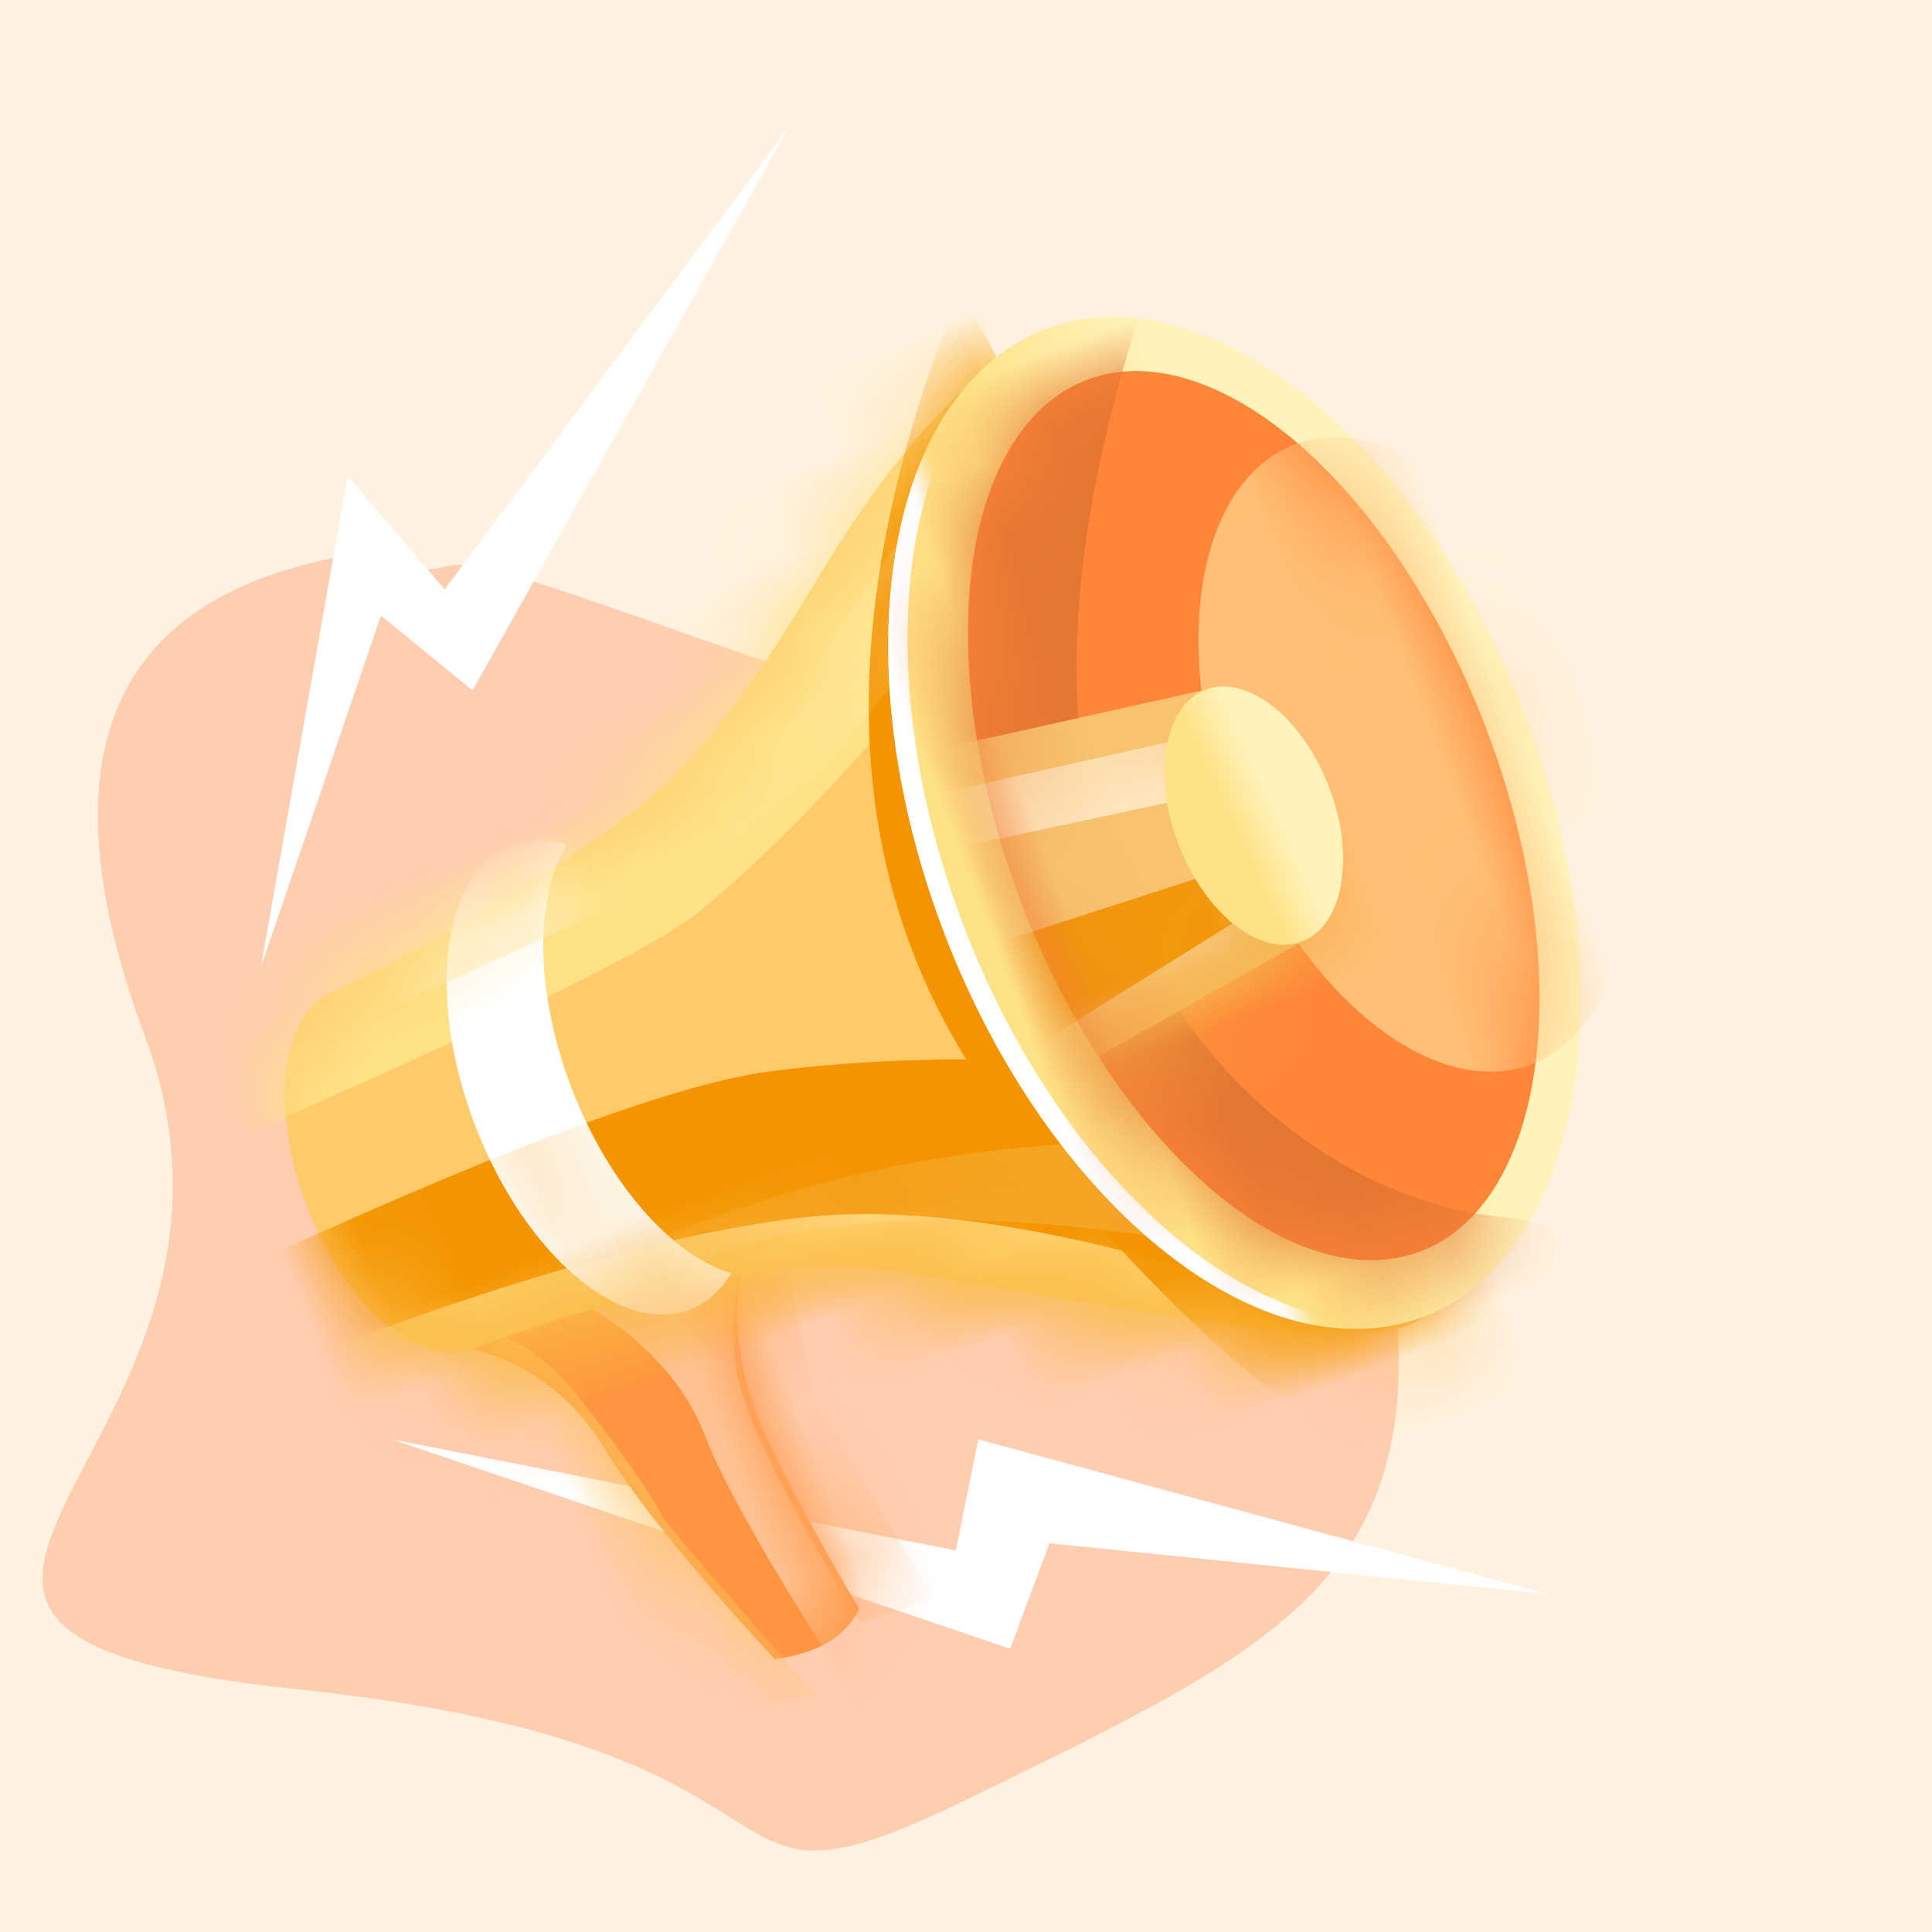 <?xml version="1.0" encoding="UTF-8"?>
<svg width="24px" height="24px" viewBox="0 0 24 24" version="1.1" xmlns="http://www.w3.org/2000/svg" xmlns:xlink="http://www.w3.org/1999/xlink">
    <title>-mockplus-</title>
    <defs>
        <rect id="path-1" x="0" y="0" width="24" height="24"></rect>
        <filter x="-89.0%" y="-95.8%" width="278.0%" height="291.5%" filterUnits="objectBoundingBox" id="filter-3">
            <feGaussianBlur stdDeviation="5.133" in="SourceGraphic"></feGaussianBlur>
        </filter>
        <path d="M-4.81647268e-14,0.391 C0.596,0.827 0.959,1.407 1.09,2.133 C1.22,2.859 1.566,3.928 2.128,5.338 C2.66,5.462 3.06,5.392 3.329,5.128 C3.151,4.09 3.01,2.927 3.01,2.453 C3.01,1.98 3.067,1.307 3.557,0.525 C4.047,-0.257 2.375,0.066 2.375,0.066 C2.375,0.066 1.751,0.066 0.502,0.066 L-4.81647268e-14,0.391 Z" id="path-4"></path>
        <filter x="-128.3%" y="-73.6%" width="356.7%" height="247.2%" filterUnits="objectBoundingBox" id="filter-6">
            <feGaussianBlur stdDeviation="1.569" in="SourceGraphic"></feGaussianBlur>
        </filter>
        <filter x="-177.6%" y="-46.4%" width="455.2%" height="192.8%" filterUnits="objectBoundingBox" id="filter-7">
            <feGaussianBlur stdDeviation="0.785" in="SourceGraphic"></feGaussianBlur>
        </filter>
        <filter x="-71.3%" y="-40.6%" width="242.6%" height="181.2%" filterUnits="objectBoundingBox" id="filter-8">
            <feGaussianBlur stdDeviation="0.785" in="SourceGraphic"></feGaussianBlur>
        </filter>
        <path d="M1.185,9.266 C0.522,9.171 -1.48826406e-13,8.144 -1.48826406e-13,6.89 C-1.48826406e-13,5.574 0.575,4.508 1.285,4.508 L1.285,4.508 L1.512,4.492 C2.213,4.437 3.108,4.301 4.197,4.083 C6.013,3.72 6.694,3.46 8.771,1.839 C10.155,0.759 11.387,0.146 12.465,-2.93260365e-14 L12.465,-2.93260365e-14 L11.484,1.328 C11.584,3.272 11.634,4.332 11.634,4.508 L11.634,7.499 L12.107,9.273 L12.107,11.678 C12.83,12.811 12.788,13.297 11.979,13.137 C10.767,12.896 7.686,10.853 6.234,10.097 C5.267,9.593 3.617,9.319 1.285,9.273 L1.285,9.273 Z" id="path-9"></path>
        <filter x="-58.2%" y="-106.2%" width="216.4%" height="312.3%" filterUnits="objectBoundingBox" id="filter-11">
            <feGaussianBlur stdDeviation="3.139" in="SourceGraphic"></feGaussianBlur>
        </filter>
        <filter x="-28.1%" y="-72.8%" width="156.1%" height="245.5%" filterUnits="objectBoundingBox" id="filter-12">
            <feGaussianBlur stdDeviation="1.569" in="SourceGraphic"></feGaussianBlur>
        </filter>
        <filter x="-192.8%" y="-389.9%" width="485.6%" height="879.8%" filterUnits="objectBoundingBox" id="filter-13">
            <feGaussianBlur stdDeviation="8.631" in="SourceGraphic"></feGaussianBlur>
        </filter>
        <path d="M1.671,0 C1.899,0 2.116,0.085 2.314,0.238 C1.709,0.703 1.285,1.805 1.285,3.091 C1.285,4.377 1.709,5.479 2.313,5.945 C2.116,6.097 1.899,6.182 1.671,6.182 C0.748,6.182 0,4.798 0,3.091 C0,1.384 0.748,0 1.671,0 Z" id="path-14"></path>
        <filter x="-189.2%" y="-345.0%" width="478.4%" height="790.1%" filterUnits="objectBoundingBox" id="filter-16">
            <feGaussianBlur stdDeviation="10.201" in="SourceGraphic"></feGaussianBlur>
        </filter>
        <filter x="-42.1%" y="-109.1%" width="184.2%" height="318.3%" filterUnits="objectBoundingBox" id="filter-17">
            <feGaussianBlur stdDeviation="2.354" in="SourceGraphic"></feGaussianBlur>
        </filter>
        <filter x="-243.0%" y="-609.6%" width="586.0%" height="1319.2%" filterUnits="objectBoundingBox" id="filter-18">
            <feGaussianBlur stdDeviation="6.277" in="SourceGraphic"></feGaussianBlur>
        </filter>
        <filter x="-464.3%" y="-197.5%" width="1028.7%" height="495.1%" filterUnits="objectBoundingBox" id="filter-19">
            <feGaussianBlur stdDeviation="10.201" in="SourceGraphic"></feGaussianBlur>
        </filter>
        <linearGradient x1="100%" y1="50%" x2="0%" y2="50%" id="linearGradient-20">
            <stop stop-color="#FFFFFF" offset="0%"></stop>
            <stop stop-color="#FFFFFF" stop-opacity="0" offset="100%"></stop>
        </linearGradient>
        <linearGradient x1="100%" y1="50%" x2="0%" y2="50%" id="linearGradient-21">
            <stop stop-color="#FFFFFF" offset="0%"></stop>
            <stop stop-color="#FFFFFF" stop-opacity="0" offset="100%"></stop>
        </linearGradient>
        <linearGradient x1="67.224%" y1="48.533%" x2="35.939%" y2="50%" id="linearGradient-22">
            <stop stop-color="#FFF3BC" offset="0%"></stop>
            <stop stop-color="#FFE287" offset="100%"></stop>
        </linearGradient>
        <linearGradient x1="54.598%" y1="48.533%" x2="46.246%" y2="50%" id="linearGradient-23">
            <stop stop-color="#FFFFFF" stop-opacity="0" offset="0%"></stop>
            <stop stop-color="#FFFFFF" offset="100%"></stop>
        </linearGradient>
        <ellipse id="path-24" cx="3.084" cy="5.796" rx="3.084" ry="5.796"></ellipse>
        <filter x="-247.5%" y="-142.8%" width="595.1%" height="385.6%" filterUnits="objectBoundingBox" id="filter-26">
            <feGaussianBlur stdDeviation="3.923" in="SourceGraphic"></feGaussianBlur>
        </filter>
        <filter x="-318.0%" y="-133.9%" width="736.1%" height="367.8%" filterUnits="objectBoundingBox" id="filter-27">
            <feGaussianBlur stdDeviation="7.062" in="SourceGraphic"></feGaussianBlur>
        </filter>
        <polygon id="path-28" points="-2.95836426e-13 -2.76144263e-15 3.47 0.515 3.47 3.864 -1.97224284e-13 4.379"></polygon>
        <filter x="-152.2%" y="-303.2%" width="404.5%" height="706.3%" filterUnits="objectBoundingBox" id="filter-30">
            <feGaussianBlur stdDeviation="3.139" in="SourceGraphic"></feGaussianBlur>
        </filter>
        <filter x="-159.0%" y="-390.4%" width="417.9%" height="880.7%" filterUnits="objectBoundingBox" id="filter-31">
            <feGaussianBlur stdDeviation="3.139" in="SourceGraphic"></feGaussianBlur>
        </filter>
        <filter x="-111.8%" y="-365.6%" width="323.5%" height="831.1%" filterUnits="objectBoundingBox" id="filter-32">
            <feGaussianBlur stdDeviation="1.569" in="SourceGraphic"></feGaussianBlur>
        </filter>
        <linearGradient x1="64.432%" y1="46.772%" x2="35.568%" y2="50%" id="linearGradient-33">
            <stop stop-color="#FFF3BC" offset="0%"></stop>
            <stop stop-color="#FFE287" offset="100%"></stop>
        </linearGradient>
    </defs>
    <g id="0401迭代-取派异常--五端" stroke="none" stroke-width="1" fill="none" fill-rule="evenodd">
        <g id="取派异常--PC官网-列表" transform="translate(-1041, -557)">
            <g id="取派异常小图-其他" transform="translate(1041, 557)">
                <g id="矩形-2">
                    <mask id="mask-2" fill="white">
                        <use xlink:href="#path-1"></use>
                    </mask>
                    <use id="矩形" fill="#FFF2E0" xlink:href="#path-1"></use>
                    <path d="M4.266,6.908 C1.342,7.442 0.52,9.431 1.8,12.873 C3.72,18.037 -3.29,20.25 3.72,20.988 C10.73,21.726 8.356,24.15 12.09,22.316 C15.824,20.481 17.871,19.619 17.273,15.663 C16.675,11.707 19.233,11.398 16.675,10.66 C14.117,9.923 16.203,9.866 12.952,9.19 C9.701,8.515 6.241,6.862 5.572,7.028 C5.126,7.138 4.691,7.098 4.266,6.908 Z" id="路径-5" fill="#FFCDB0" filter="url(#filter-3)" mask="url(#mask-2)"></path>
                    <polygon id="路径-59" fill="#FFFFFF" mask="url(#mask-2)" points="3.24 12.016 4.319 5.914 5.524 7.321 9.811 1.56 5.87 8.577 4.733 7.647"></polygon>
                    <polygon id="路径-14" fill="#FFFFFF" mask="url(#mask-2)" points="4.868 17.88 11.874 19.26 12.153 17.88 19.212 19.8 13.036 19.171 12.549 20.481"></polygon>
                </g>
                <g id="编组-4" transform="translate(11.52, 12.3) rotate(-21) translate(-11.52, -12.3) translate(3.36, 5.16)">
                    <g id="路径-106" transform="translate(1.285, 8.882)">
                        <mask id="mask-5" fill="white">
                            <use xlink:href="#path-4"></use>
                        </mask>
                        <use id="路径-104" fill="#FF9541" xlink:href="#path-4"></use>
                        <path d="M1.356,0.195 C1.994,0.931 2.313,1.683 2.313,2.451 C2.313,3.604 2.921,6.272 2.921,6.272 C2.921,6.272 5.024,4.833 5.024,4.608 C5.024,4.458 4.806,3.052 4.369,0.391 C4.037,0.085 3.796,-0.068 3.647,-0.068 C3.498,-0.068 3.28,-0.087 2.991,-0.124 L1.356,0.195 Z" id="路径-11" fill="#FFC292" filter="url(#filter-6)" mask="url(#mask-5)"></path>
                        <path d="M3.727,0.261 C3.258,0.894 2.995,1.486 2.936,2.04 C2.878,2.593 2.991,3.675 3.276,5.286 C3.976,5.376 4.298,5.346 4.24,5.194 C4.182,5.042 4.021,4.138 3.755,2.483 L3.984,1.05 C4.037,0.729 4.064,0.569 4.064,0.569 C4.064,0.569 3.951,0.466 3.727,0.261 Z" id="路径-12" fill="#FF9744" filter="url(#filter-7)" mask="url(#mask-5)"></path>
                        <path d="M-3.74145159e-14,0.143 C0.467,0.31 0.809,0.746 1.028,1.452 C1.356,2.511 1.456,3.074 1.456,3.17 C1.456,3.234 1.785,4.159 2.445,5.944 C1.785,5.834 1.456,5.78 1.456,5.78 C1.456,5.78 0.922,4.847 -0.146,2.982 L-0.743,1.226 C-0.894,0.975 -0.894,0.814 -0.743,0.742 C-0.592,0.67 -0.344,0.471 -3.74145159e-14,0.143 Z" id="路径-13" fill="#FFC25B" filter="url(#filter-8)" mask="url(#mask-5)"></path>
                    </g>
                    <g id="编组" transform="translate(-0, -0)">
                        <mask id="mask-10" fill="white">
                            <use xlink:href="#path-9"></use>
                        </mask>
                        <use id="形状结合" fill="#FFCA6A" xlink:href="#path-9"></use>
                        <path d="M-1.437,7.34 C2.31,7.083 4.773,7.095 5.953,7.377 C7.134,7.659 8.429,8.119 9.837,8.758 L14.352,11.05 L14.737,16.025 C10.373,15.995 7.73,15.646 6.811,14.977 C5.891,14.308 3.707,13.326 0.259,12.031 C-0.871,10.956 -1.437,10.256 -1.437,9.932 C-1.437,9.608 -1.437,8.744 -1.437,7.34 Z" id="路径-2" fill="#F49500" filter="url(#filter-11)" mask="url(#mask-10)"></path>
                        <path d="M-0.722,8.629 C1.987,8.629 4.112,8.822 5.654,9.209 C7.196,9.595 9.082,10.733 11.311,12.622 L14.371,13.781 C9.617,14.66 7.24,15.099 7.24,15.099 C7.24,15.099 1.285,13.516 1.157,13.424 C1.071,13.363 -0.118,12.837 -2.411,11.848 C-2.091,10.904 -1.93,10.303 -1.93,10.046 C-1.93,9.788 -1.528,9.316 -0.722,8.629 Z" id="路径-58" fill="#FFD06C" filter="url(#filter-12)" mask="url(#mask-10)"></path>
                        <path d="M-1.261,5.813 C2.655,5.656 5.003,5.464 5.783,5.236 C6.952,4.894 10.152,3.427 10.987,2.315 C11.822,1.204 11.822,-0.829 11.822,-0.829 C11.822,-0.829 2.306,1.165 1.983,1.165 C1.767,1.165 0.57,1.548 -1.609,2.315 L-0.956,5.236 L-1.261,5.813 Z" id="路径-3" fill="#FFE287" filter="url(#filter-13)" mask="url(#mask-10)"></path>
                        <g id="形状结合-2" mask="url(#mask-10)">
                            <g transform="translate(2.313, 3.606)">
                                <mask id="mask-15" fill="white">
                                    <use xlink:href="#path-14"></use>
                                </mask>
                                <use id="形状结合" stroke="none" fill="#FFFFFF" fill-rule="evenodd" xlink:href="#path-14"></use>
                                <path d="M-3.75,3.734 C-0.003,3.477 2.46,3.489 3.64,3.771 C4.821,4.053 6.115,4.513 7.524,5.152 L12.039,7.444 L12.424,12.419 C8.06,12.389 5.417,12.039 4.498,11.371 C3.578,10.702 1.394,9.72 -2.054,8.425 C-3.184,7.35 -3.75,6.65 -3.75,6.326 C-3.75,6.002 -3.75,5.138 -3.75,3.734 Z" id="路径-2" stroke="none" fill="#F49500" fill-rule="evenodd" opacity="0.45" filter="url(#filter-16)" mask="url(#mask-15)"></path>
                                <path d="M-3.035,5.023 C-0.326,5.023 1.799,5.216 3.341,5.602 C4.883,5.989 6.769,7.126 8.998,9.015 L12.058,10.175 C7.304,11.054 4.927,11.493 4.927,11.493 C4.927,11.493 -1.028,9.91 -1.157,9.818 C-1.242,9.756 -2.431,9.231 -4.724,8.242 C-4.404,7.298 -4.243,6.697 -4.243,6.44 C-4.243,6.182 -3.841,5.71 -3.035,5.023 Z" id="路径-58" stroke="none" fill="#FFD06C" fill-rule="evenodd" opacity="0.45" filter="url(#filter-17)" mask="url(#mask-15)"></path>
                                <path d="M-3.922,1.545 L2.727,1.159 C3.741,0.47 4.054,0.071 3.667,-0.036 C3.086,-0.197 -0.9,-1.544 -1.028,-1.544 C-1.114,-1.544 -1.966,-1.212 -3.584,-0.548 L-3.922,1.545 Z" id="路径-10" stroke="none" fill="#FFEEC0" fill-rule="evenodd" filter="url(#filter-18)" mask="url(#mask-15)"></path>
                            </g>
                        </g>
                        <path d="M11.65,-0.829 C8.489,2.568 7.475,5.935 8.61,9.273 C10.311,14.28 11.49,14.662 11.822,14.662 C12.155,14.662 14.737,13.868 14.737,13.266 C14.737,12.663 14.859,6.731 14.371,5.813 C13.883,4.894 11.822,0.37 11.822,0.37 C11.822,0.37 11.765,-0.03 11.65,-0.829 Z" id="路径-4" fill="#F49500" filter="url(#filter-19)" mask="url(#mask-10)"></path>
                        <path d="M0.314,9.273 C1.696,9.273 3.092,9.273 4.504,9.273 C5.916,9.273 7.67,9.865 9.767,11.05 L9.286,9.606 C8.075,9.215 6.905,8.973 5.776,8.882 C4.646,8.791 2.826,8.791 0.314,8.882 L0.314,9.273 Z" id="路径-105" fill="url(#linearGradient-20)" opacity="0.391" mask="url(#mask-10)"></path>
                        <path d="M5.953,4.688 C7.084,4.442 7.897,4.168 8.393,3.865 C8.889,3.562 9.347,3.315 9.767,3.124 L10.144,1.615 C9.235,2.164 8.552,2.667 8.096,3.124 C7.411,3.81 6.523,4.167 5.953,4.337 C5.953,4.451 5.953,4.568 5.953,4.688 Z" id="路径" fill="url(#linearGradient-21)" opacity="0.373" mask="url(#mask-10)"></path>
                    </g>
                    <ellipse id="椭圆形" fill="url(#linearGradient-22)" cx="12.465" cy="6.568" rx="3.855" ry="6.568"></ellipse>
                    <path d="M12.465,0 C12.508,0 12.551,0.001 12.594,0.004 L12.722,0 C10.593,0 8.867,2.941 8.867,6.568 C8.867,10.123 10.524,13.018 12.594,13.133 L12.465,13.137 C10.336,13.137 8.61,10.196 8.61,6.568 C8.61,2.941 10.336,0 12.465,0 Z" id="形状结合" fill="url(#linearGradient-23)"></path>
                    <g id="编组-3" transform="translate(9.638, 0.773)">
                        <mask id="mask-25" fill="white">
                            <use xlink:href="#path-24"></use>
                        </mask>
                        <use id="椭圆形" fill="#FF8639" xlink:href="#path-24"></use>
                        <ellipse id="椭圆形" fill="#FFBF76" filter="url(#filter-26)" mask="url(#mask-25)" cx="5.204" cy="5.796" rx="2.377" ry="4.121"></ellipse>
                        <path d="M3.984,-0.515 C2.132,1.793 1.189,3.918 1.153,5.86 C1.099,8.773 2.628,10.818 4.246,11.591 C5.324,12.106 4.515,12.657 1.818,13.244 C-0.083,10.874 -1.034,9.512 -1.034,9.159 C-1.034,8.629 -2.087,4.636 -1.94,4.121 C-1.841,3.778 -1.323,2.315 -0.386,-0.268 L1.022,-2.331 L2.321,-2.576 L3.984,-0.515 Z" id="路径-9" fill="#E37631" filter="url(#filter-27)" mask="url(#mask-25)"></path>
                        <g id="矩形-3" mask="url(#mask-25)">
                            <g transform="translate(-0.386, 3.606)">
                                <mask id="mask-29" fill="white">
                                    <use xlink:href="#path-28"></use>
                                </mask>
                                <use id="矩形" stroke="none" fill="#F8C270" fill-rule="evenodd" xlink:href="#path-28"></use>
                                <polygon id="路径-6" stroke="none" fill="#F2970C" fill-rule="evenodd" filter="url(#filter-30)" mask="url(#mask-29)" points="-1.554 2.447 4.631 2.777 4.631 5.553 0.891 5.409 0 4.894"></polygon>
                                <path d="M-0.643,4 L3.803,3.141 C4.18,3.547 4.369,3.833 4.369,4 C4.369,4.167 3.769,4.636 2.57,5.409 L-1.554,5.553 L-0.643,4 Z" id="路径-7" stroke="none" fill="#F8C26F" fill-rule="evenodd" filter="url(#filter-31)" mask="url(#mask-29)"></path>
                                <polygon id="路径-8" stroke="none" fill="#FFE4BC" fill-rule="evenodd" filter="url(#filter-32)" mask="url(#mask-29)" points="-0.205 0.515 3.57 1.067 3.47 1.803 -0.643 1.159"></polygon>
                            </g>
                        </g>
                        <ellipse id="椭圆形" fill="url(#linearGradient-33)" mask="url(#mask-25)" cx="3.084" cy="5.796" rx="1" ry="1.674"></ellipse>
                    </g>
                </g>
            </g>
        </g>
    </g>
</svg>